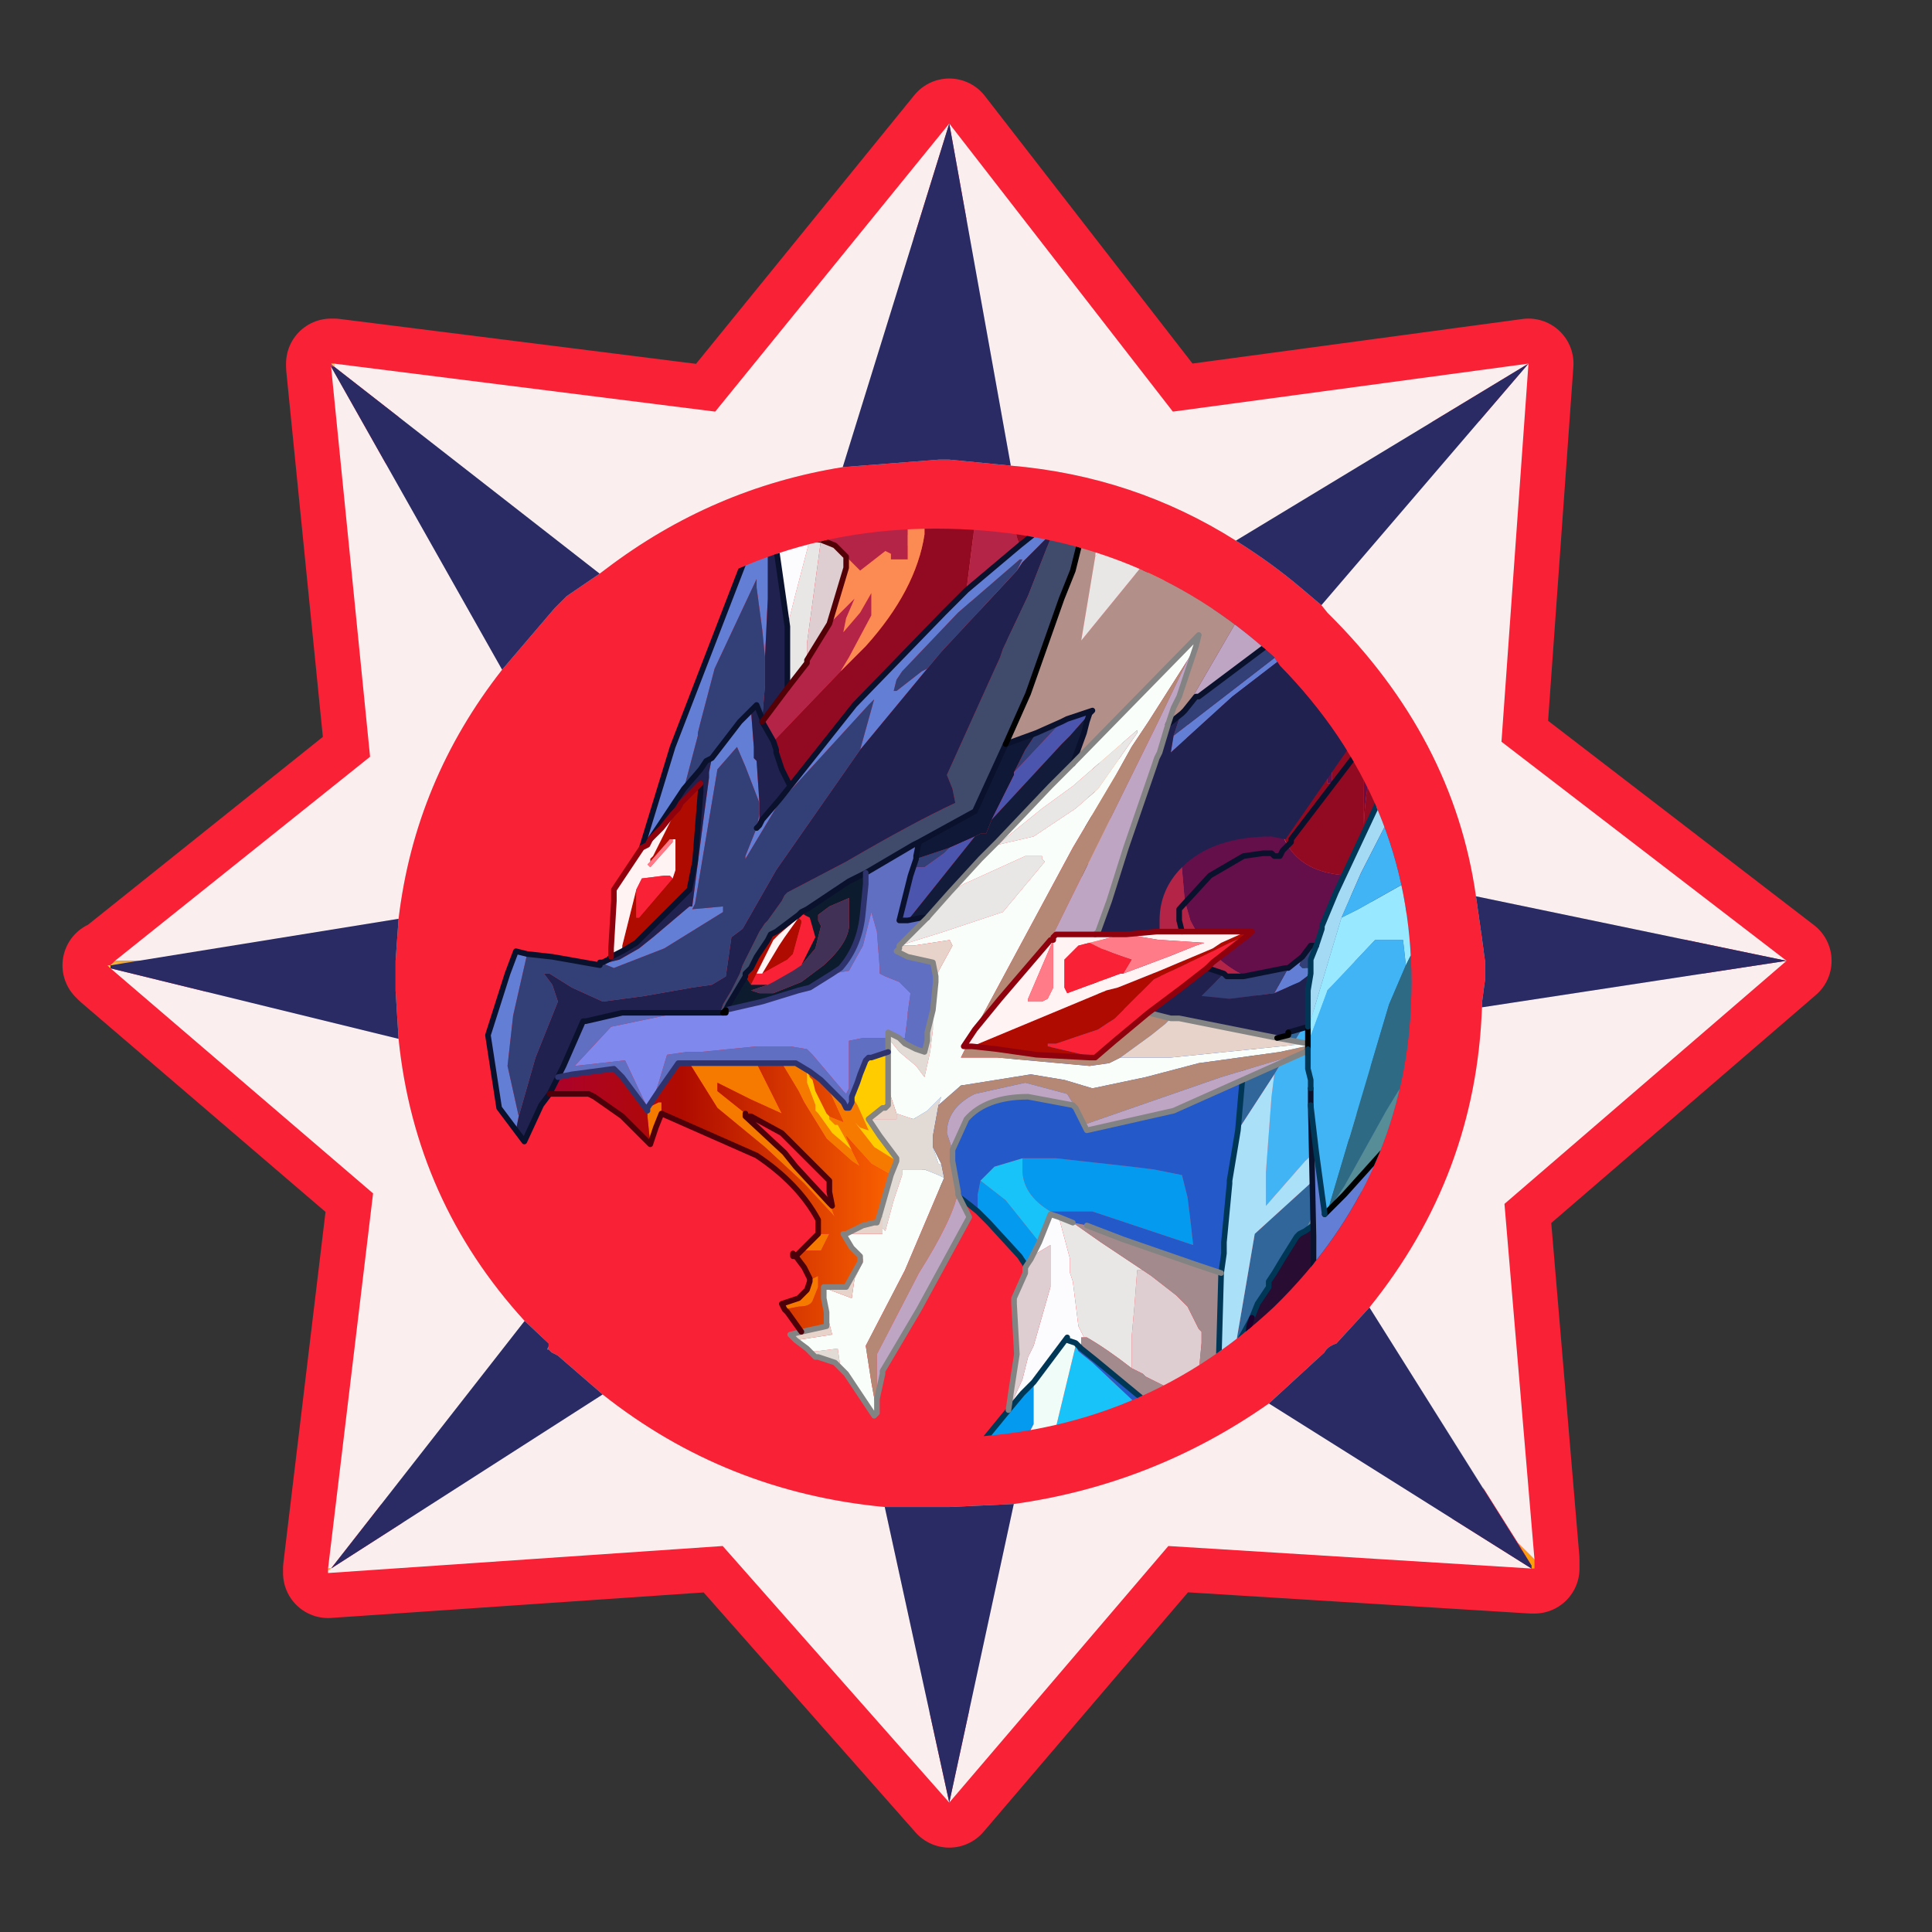 <?xml version="1.0" encoding="UTF-8" standalone="no"?>
<svg xmlns:ffdec="https://www.free-decompiler.com/flash" xmlns:xlink="http://www.w3.org/1999/xlink" ffdec:objectType="frame" height="30.0px" width="30.0px" xmlns="http://www.w3.org/2000/svg">
  <rect width="100%" height="100%" fill="#333333" stroke="none"/>
  <g transform="matrix(1.0, 0.0, 0.0, 1.0, 0.0, 0.0)">
    <use ffdec:characterId="1" height="30.0" transform="matrix(1.0, 0.0, 0.0, 1.0, 0.0, 0.0)" width="30.0" xlink:href="#shape0"/>
    <use ffdec:characterId="7" height="58.95" transform="matrix(0.466, 0.0, 0.0, 0.466, 0.97, 1.219)" width="58.95" xlink:href="#sprite0"/>
  </g>
  <defs>
    <g id="shape0" transform="matrix(1.0, 0.0, 0.0, 1.0, 0.0, 0.0)">
      <path d="M30.0 0.0 L30.0 30.0 0.0 30.0 0.0 0.0 30.0 0.0" fill="#33cc66" fill-opacity="0.0" fill-rule="evenodd" stroke="none"/>
    </g>
    <g id="sprite0" transform="matrix(1.0, 0.0, 0.0, 1.0, -0.9, 4.25)">
      <use ffdec:characterId="2" height="58.95" transform="matrix(1.0, 0.0, 0.0, 1.0, 0.9, -4.25)" width="58.95" xlink:href="#shape1"/>
      <use ffdec:characterId="5" height="18.25" transform="matrix(-1.865, 0.0, 0.0, 1.865, 48.741, 9.164)" width="18.5" xlink:href="#sprite1"/>
      <use ffdec:characterId="6" height="55.95" transform="matrix(1.0, 0.0, 0.0, 1.0, 2.5, -2.75)" width="55.85" xlink:href="#shape4"/>
    </g>
    <g id="shape1" transform="matrix(1.0, 0.0, 0.0, 1.0, -0.9, 4.25)">
      <path d="M48.95 33.25 L49.95 45.1 49.95 45.4 49.85 45.4 37.75 44.65 30.45 53.2 22.9 44.65 9.75 45.55 9.75 45.4 11.25 32.9 2.5 25.4 2.4 25.3 2.5 25.3 2.65 25.15 11.15 18.35 9.85 5.35 9.85 5.25 9.95 5.25 22.65 6.85 30.45 -2.75 37.9 6.85 49.75 5.25 48.85 17.85 58.35 25.15 48.95 33.25" fill="#d6d6d6" fill-rule="evenodd" stroke="none"/>
      <path d="M48.95 33.25 L58.35 25.15 48.85 17.85 49.75 5.25 37.9 6.85 30.45 -2.75 22.65 6.85 9.95 5.25 9.85 5.25 9.85 5.35 11.15 18.35 2.65 25.15 2.5 25.3 2.4 25.3 2.5 25.4 11.25 32.9 9.75 45.4 9.75 45.55 22.9 44.65 30.45 53.2 37.75 44.65 49.85 45.4 49.95 45.4 49.95 45.1 48.95 33.25 Z" fill="none" stroke="#f92136" stroke-linecap="round" stroke-linejoin="round" stroke-width="3.0"/>
      <path d="M42.85 13.3 L49.75 5.25 48.85 17.85 58.35 25.15 48.0 23.0 Q47.25 17.7 43.05 13.55 L42.85 13.3 M48.2 26.7 L58.35 25.15 48.95 33.25 49.95 45.1 49.4 44.55 44.45 36.7 Q48.0 32.3 48.2 26.7 M49.85 45.4 L37.75 44.65 30.45 53.2 22.9 44.65 9.75 45.55 9.75 45.45 9.85 45.4 18.9 39.6 Q23.0 42.85 28.3 43.35 L30.45 53.2 32.6 43.25 Q37.25 42.6 41.1 39.9 L49.85 45.4 M9.75 45.4 L11.25 32.9 2.5 25.4 12.1 27.75 Q12.65 33.15 16.3 37.15 L9.85 45.4 9.75 45.4 M2.65 25.15 L11.15 18.35 9.85 5.35 15.55 15.45 Q12.65 19.15 12.1 23.75 L3.6 25.15 2.65 25.15 M9.95 5.25 L22.65 6.85 30.45 -2.75 37.9 6.85 49.75 5.25 40.0 11.15 Q36.6 9.0 32.5 8.65 L30.45 -2.75 26.9 8.7 Q22.55 9.4 19.0 12.1 L18.8 12.25 9.95 5.35 9.95 5.25" fill="#faeeee" fill-rule="evenodd" stroke="none"/>
      <path d="M42.85 13.3 L43.05 13.55 Q47.25 17.7 48.0 23.0 L48.2 24.4 48.3 25.15 48.3 25.25 48.3 25.6 48.3 25.8 48.2 26.55 48.2 26.7 Q48.0 32.3 44.45 36.7 L43.35 37.9 Q43.05 38.0 42.95 38.2 L41.1 39.9 Q37.25 42.6 32.6 43.25 L30.45 43.35 30.1 43.35 28.3 43.35 Q23.0 42.85 18.9 39.6 L17.4 38.3 17.2 38.2 17.1 38.1 17.1 38.0 17.1 37.9 16.3 37.15 Q12.65 33.15 12.1 27.75 L12.0 26.15 12.0 25.8 12.0 25.3 12.0 25.15 12.1 23.75 Q12.65 19.15 15.55 15.45 L17.3 13.4 17.7 13.0 18.8 12.25 19.0 12.1 Q22.55 9.4 26.9 8.7 L30.1 8.45 30.45 8.45 32.5 8.65 Q36.6 9.0 40.0 11.15 41.2 11.9 42.2 12.75 L42.85 13.3" fill="#f92136" fill-rule="evenodd" stroke="none"/>
      <path d="M49.95 45.1 L49.95 45.4 49.85 45.4 49.85 45.3 49.4 44.55 49.95 45.1" fill="url(#gradient0)" fill-rule="evenodd" stroke="none"/>
      <path d="M9.85 5.35 L9.85 5.25 9.95 5.35 9.85 5.35" fill="url(#gradient1)" fill-rule="evenodd" stroke="none"/>
      <path d="M9.85 5.25 L9.95 5.25 9.95 5.35 9.85 5.25" fill="url(#gradient2)" fill-rule="evenodd" stroke="none"/>
      <path d="M2.55 25.25 L2.65 25.15 3.6 25.15 3.05 25.25 2.55 25.25" fill="url(#gradient3)" fill-rule="evenodd" stroke="none"/>
      <path d="M9.75 45.45 L9.75 45.4 9.85 45.4 9.75 45.45 M2.5 25.4 L2.4 25.3 2.5 25.3 2.55 25.25 3.05 25.25 2.5 25.3 2.5 25.4" fill="url(#gradient4)" fill-rule="evenodd" stroke="none"/>
      <path d="M17.1 38.0 L17.1 38.1 17.05 38.1 17.1 38.0" fill="url(#gradient5)" fill-rule="evenodd" stroke="none"/>
      <path d="M41.45 36.15 L41.2 36.4 39.25 38.0 Q41.1 20.75 28.6 10.95 L29.9 10.95 Q36.6 10.95 41.2 15.25 L41.35 15.45 Q45.75 19.8 45.75 25.8 45.75 31.85 41.45 36.15" fill="#ffffff" fill-opacity="0.2" fill-rule="evenodd" stroke="none"/>
      <path d="M41.3 23.35 Q42.75 23.2 42.95 24.65 L43.05 25.4 Q42.85 26.15 41.85 26.35 41.2 26.45 40.55 25.9 40.05 25.4 40.0 24.95 39.7 23.55 41.3 23.35 M41.85 20.55 L41.85 21.2 Q41.65 21.8 40.65 21.95 L38.4 19.45 36.35 16.3 Q36.05 14.95 36.8 14.8 37.45 14.6 38.6 15.55 41.3 17.6 41.85 20.55" fill="#ffffff" fill-rule="evenodd" stroke="none"/>
    </g>
    <linearGradient gradientTransform="matrix(-0.012, 0.0, 0.0, 0.009, 40.25, 45.65)" gradientUnits="userSpaceOnUse" id="gradient0" spreadMethod="pad" x1="-819.2" x2="819.2">
      <stop offset="0.0" stop-color="#fd9e0c"/>
      <stop offset="1.0" stop-color="#fddd27"/>
    </linearGradient>
    <linearGradient gradientTransform="matrix(-0.009, 0.0, 0.0, 0.012, 10.2, 15.05)" gradientUnits="userSpaceOnUse" id="gradient1" spreadMethod="pad" x1="-819.2" x2="819.2">
      <stop offset="0.0" stop-color="#5f2288"/>
      <stop offset="1.0" stop-color="#a276cd"/>
    </linearGradient>
    <linearGradient gradientTransform="matrix(-0.013, 0.0, 0.0, 0.01, 20.1, 5.2)" gradientUnits="userSpaceOnUse" id="gradient2" spreadMethod="pad" x1="-819.2" x2="819.2">
      <stop offset="0.0" stop-color="#fd9b0b"/>
      <stop offset="1.0" stop-color="#fde42b"/>
    </linearGradient>
    <linearGradient gradientTransform="matrix(-0.009, 0.0, 0.0, 0.012, 9.75, 35.2)" gradientUnits="userSpaceOnUse" id="gradient3" spreadMethod="pad" x1="-819.2" x2="819.2">
      <stop offset="0.0" stop-color="#8d010c"/>
      <stop offset="1.0" stop-color="#f2b03f"/>
    </linearGradient>
    <linearGradient gradientTransform="matrix(-0.009, 0.0, 0.0, 0.012, 9.75, 35.2)" gradientUnits="userSpaceOnUse" id="gradient4" spreadMethod="pad" x1="-819.2" x2="819.2">
      <stop offset="0.0" stop-color="#fd9e0c"/>
      <stop offset="1.0" stop-color="#fddd27"/>
    </linearGradient>
    <linearGradient gradientTransform="matrix(-0.013, 0.0, 0.0, 0.009, 20.1, 45.55)" gradientUnits="userSpaceOnUse" id="gradient5" spreadMethod="pad" x1="-819.2" x2="819.2">
      <stop offset="0.0" stop-color="#65298e"/>
      <stop offset="1.0" stop-color="#9a6cc5"/>
    </linearGradient>
    <g id="sprite1" transform="matrix(1.0, 0.0, 0.0, 1.0, 1.55, 0.85)">
      <clipPath id="clipPath0" transform="matrix(1.0, 0.0, 0.0, 1.0, 0.0, 0.0)">
        <path d="M14.45 2.3 Q16.95 4.75 16.95 8.1 16.95 11.25 14.8 13.6 12.0 16.25 8.5 16.25 4.95 16.25 2.45 13.9 L2.3 13.75 Q0.0 11.4 0.0 8.1 0.0 4.85 2.35 2.45 L2.45 2.3 Q4.95 0.0 8.5 0.0 11.9 0.0 14.45 2.3" fill="#4b1c6c" fill-rule="evenodd" stroke="none"/>
      </clipPath>
      <g clip-path="url(#clipPath0)">
        <use ffdec:characterId="4" height="18.25" transform="matrix(1.0, 0.0, 0.0, 1.0, -1.55, -0.85)" width="18.1" xlink:href="#shape3"/>
      </g>
    </g>
    <g id="shape3" transform="matrix(1.0, 0.0, 0.0, 1.0, 1.55, 0.85)">
      <path d="M4.05 -0.05 L4.45 -0.05 Q5.85 3.65 5.85 6.7 L5.8 7.95 5.45 8.45 5.5 7.3 Q5.5 3.65 4.05 -0.05" fill="#f97630" fill-rule="evenodd" stroke="none"/>
      <path d="M0.9 0.55 L1.3 -0.05 1.45 -0.05 1.45 0.85 1.35 0.85 1.3 0.95 0.9 0.55 M1.5 -0.05 L2.25 -0.05 2.2 0.1 1.85 0.4 1.5 0.0 1.5 -0.05 M3.05 -0.05 L4.05 -0.05 Q5.5 3.65 5.5 7.3 L5.45 8.45 5.15 8.65 4.85 8.55 4.85 8.35 4.9 8.05 4.9 7.35 4.7 7.75 4.25 8.25 4.35 7.45 3.85 7.9 3.2 8.25 2.3 8.45 2.15 8.2 Q3.4 8.1 3.95 7.0 L4.05 6.65 4.15 5.5 Q4.15 2.9 3.05 -0.05 M-0.45 3.65 L-0.45 3.55 -0.2 3.65 -0.45 3.65" fill="#b42447" fill-rule="evenodd" stroke="none"/>
      <path d="M1.45 -0.05 L1.5 -0.05 1.5 0.0 1.85 0.4 2.2 0.1 2.25 -0.05 3.05 -0.05 Q4.15 2.9 4.15 5.5 L4.05 6.65 3.95 7.0 Q3.4 8.1 2.15 8.2 L2.05 8.0 1.1 6.5 1.0 6.55 0.75 6.6 0.65 6.65 -0.8 7.1 -0.95 7.05 Q-0.95 5.5 -0.6 4.15 0.7 5.1 0.95 6.2 L1.0 6.2 Q2.4 6.2 2.4 4.85 L2.2 3.75 1.7 2.9 1.5 3.25 1.5 3.4 1.5 4.55 1.4 4.55 Q1.5 4.3 1.2 4.0 L0.85 3.65 0.85 5.3 Q0.8 3.8 0.0 2.7 L-0.1 2.55 0.9 0.55 1.3 0.95 1.35 0.85 1.45 0.85 1.45 -0.05 M0.0 6.0 L0.1 6.05 -0.05 5.95 0.0 6.0 M2.3 8.45 L3.2 8.25 3.85 7.9 4.35 7.45 4.25 8.25 4.7 7.75 4.9 7.35 4.9 8.05 4.85 8.35 4.85 8.55 4.2 8.25 2.6 8.95 2.4 8.6 2.3 8.45" fill="#640e4a" fill-rule="evenodd" stroke="none"/>
      <path d="M-0.6 4.15 L-0.45 3.65 -0.2 3.65 -0.45 3.55 -0.1 2.55 0.0 2.7 Q0.8 3.8 0.85 5.3 L0.85 3.65 1.2 4.0 Q1.5 4.3 1.4 4.55 L1.5 4.55 1.5 3.4 1.5 3.25 1.7 2.9 2.2 3.75 2.4 4.85 Q2.4 6.2 1.0 6.2 L0.95 6.2 Q0.7 5.1 -0.6 4.15 M0.0 6.0 L-0.05 5.95 0.1 6.05 0.0 6.0" fill="#920a22" fill-rule="evenodd" stroke="none"/>
      <path d="M5.15 8.65 L8.95 10.3 8.65 11.65 Q8.35 11.7 7.75 12.2 L7.75 11.9 7.7 11.65 7.45 11.4 6.95 11.25 6.35 11.25 5.0 11.4 4.6 11.45 4.1 11.55 4.0 11.95 3.95 12.35 3.9 12.8 5.7 12.2 6.45 12.2 6.45 12.25 6.3 12.3 6.05 12.4 5.8 12.45 5.15 12.7 3.85 13.15 3.4 13.3 3.35 12.95 3.35 12.75 3.25 11.7 3.25 11.65 3.1 10.75 3.0 9.6 2.6 8.95 4.2 8.25 4.85 8.55 5.15 8.65 M3.95 17.35 L3.25 17.35 3.15 16.1 3.1 15.75 3.4 16.0 3.45 16.0 3.9 16.35 4.05 16.2 4.5 15.8 5.65 14.85 5.9 14.65 6.0 14.55 6.15 14.5 6.0 14.6 5.95 14.7 5.7 14.9 4.85 15.7 4.75 15.8 4.25 16.4 Q3.95 16.8 3.95 17.15 L3.95 17.2 3.95 17.35 M2.85 17.35 L2.25 17.35 2.15 17.0 2.0 16.7 1.9 16.3 2.3 16.7 2.85 17.35" fill="#2459c9" fill-rule="evenodd" stroke="none"/>
      <path d="M0.3 15.8 L0.15 15.2 0.2 15.25 0.85 15.5 1.45 15.75 1.85 16.2 1.9 16.3 2.0 16.7 1.85 16.5 1.5 16.15 0.6 15.9 0.3 15.8 M-0.95 8.35 L-0.95 7.05 -0.8 7.1 0.65 6.65 0.75 6.6 1.0 6.55 1.1 6.5 2.05 8.0 2.15 8.2 2.3 8.45 2.4 8.6 2.6 8.95 3.0 9.6 3.1 10.75 2.45 9.75 2.3 9.5 1.65 8.45 1.45 8.2 1.05 7.65 1.05 7.55 0.95 8.15 0.9 8.45 0.85 8.85 0.65 10.15 0.65 10.35 1.7 11.6 2.8 12.6 3.15 14.65 2.85 14.1 2.75 13.85 2.55 13.55 2.55 13.45 2.45 13.3 2.3 13.05 2.05 12.65 2.0 12.6 1.9 12.55 1.75 12.25 Q0.75 11.6 0.05 10.6 L-0.15 10.35 -0.15 10.25 -0.95 8.35" fill="#31669a" fill-rule="evenodd" stroke="none"/>
      <path d="M1.85 17.35 L0.85 17.35 0.7 17.25 0.3 15.8 0.6 15.9 1.5 16.15 1.75 16.95 1.85 17.35 M0.65 10.15 L0.85 8.85 0.9 8.45 0.95 8.15 1.05 7.55 1.05 7.65 1.45 8.2 1.65 8.45 2.3 9.5 2.45 9.75 2.5 10.15 2.6 11.5 2.6 12.1 1.9 11.3 0.65 10.15" fill="#41b4f5" fill-rule="evenodd" stroke="none"/>
      <path d="M-0.8 9.85 L-0.85 9.65 -0.95 8.35 -0.15 10.25 -0.15 10.35 0.05 10.6 Q0.75 11.6 1.75 12.25 L1.9 12.55 1.2 12.05 -0.3 11.3 -0.45 10.75 -0.75 10.05 -0.8 9.85" fill="#598d98" fill-rule="evenodd" stroke="none"/>
      <path d="M0.45 14.25 L0.45 13.9 0.5 13.2 0.55 12.2 0.65 12.2 1.8 13.5 2.35 14.1 2.4 14.45 2.4 15.3 0.45 14.25" fill="#460269" fill-rule="evenodd" stroke="none"/>
      <path d="M3.25 17.35 L2.85 17.35 2.3 16.7 1.9 16.3 1.85 16.2 1.45 15.75 0.85 15.5 0.2 15.25 0.15 15.2 -0.8 10.15 -0.75 10.05 -0.45 10.75 -0.3 11.3 1.2 12.05 1.9 12.55 2.0 12.6 2.05 12.65 2.3 13.05 2.45 13.3 2.55 13.45 2.55 13.55 2.75 13.85 2.85 14.1 2.9 14.25 2.95 14.75 2.35 14.1 1.8 13.5 0.65 12.2 0.55 12.2 0.5 13.2 0.45 13.9 0.45 14.25 0.45 14.4 2.5 15.85 3.25 17.35" fill="#280c32" fill-rule="evenodd" stroke="none"/>
      <path d="M2.25 17.35 L1.85 17.35 1.75 16.95 1.5 16.15 1.85 16.5 2.0 16.7 2.15 17.0 2.25 17.35 M0.85 17.35 L0.7 17.35 0.7 17.25 0.85 17.35 M3.1 10.75 L3.25 11.65 3.25 11.7 3.35 12.75 3.35 12.95 3.4 13.3 3.45 15.1 3.15 14.65 2.8 12.6 1.7 11.6 0.65 10.35 0.65 10.15 1.9 11.3 2.6 12.1 2.6 11.5 2.5 10.15 2.45 9.75 3.1 10.75" fill="#aae0f8" fill-rule="evenodd" stroke="none"/>
      <path d="M7.75 12.2 L7.55 12.4 7.0 13.0 6.9 13.15 6.9 13.2 6.8 13.05 6.65 12.75 7.25 12.0 7.7 11.65 7.75 11.9 7.75 12.2 M7.2 15.75 L7.65 16.3 7.95 17.35 7.45 17.35 6.75 16.0 6.75 15.25 6.95 15.45 7.2 15.75 M5.55 17.35 L3.95 17.35 3.95 17.2 3.95 17.15 Q3.95 16.8 4.25 16.4 L4.75 15.8 4.85 15.7 4.9 15.7 5.3 16.75 5.55 17.35 M6.45 12.2 L5.7 12.2 3.9 12.8 3.95 12.35 4.0 11.95 4.1 11.55 4.6 11.45 5.0 11.4 6.35 11.25 6.95 11.25 6.95 11.45 Q6.95 11.9 6.45 12.2" fill="#049aef" fill-rule="evenodd" stroke="none"/>
      <path d="M6.55 17.35 L5.55 17.35 5.3 16.75 4.9 15.7 4.85 15.7 5.7 14.9 5.95 14.7 6.0 14.6 6.35 16.05 6.55 17.35 M6.45 12.25 L6.45 12.2 Q6.95 11.9 6.95 11.45 L6.95 11.25 7.45 11.4 7.7 11.65 7.25 12.0 6.65 12.75 6.55 12.5 6.45 12.25" fill="#18c3f9" fill-rule="evenodd" stroke="none"/>
      <path d="M6.3 12.3 L6.45 12.25 6.55 12.5 6.65 12.75 6.8 13.05 6.7 12.95 6.45 12.8 6.45 13.55 6.75 14.6 6.85 14.8 6.95 15.2 7.2 15.75 6.95 15.45 6.75 15.25 6.15 14.45 6.15 14.5 6.0 14.55 5.9 14.65 5.9 14.45 5.85 14.45 5.95 14.25 6.05 13.45 6.1 13.3 6.1 13.05 6.3 12.3" fill="#fcfcfe" fill-rule="evenodd" stroke="none"/>
      <path d="M6.9 13.2 L6.9 13.3 7.1 13.75 7.1 13.85 7.05 14.75 7.15 15.4 7.2 15.75 6.95 15.2 6.85 14.8 6.75 14.6 6.45 13.55 6.45 12.8 6.7 12.95 6.8 13.05 6.9 13.2 M5.0 15.0 L4.8 15.1 4.75 15.15 3.85 15.6 3.75 14.55 3.75 14.35 3.8 14.3 4.0 13.9 4.2 13.7 4.65 13.35 4.8 13.25 4.9 13.25 4.95 13.9 5.0 14.45 5.0 14.8 5.0 15.0" fill="#deced1" fill-rule="evenodd" stroke="none"/>
      <path d="M6.05 12.4 L6.3 12.3 6.1 13.05 6.1 13.3 6.05 13.45 5.95 14.25 5.85 14.45 5.8 14.45 Q5.45 14.65 5.0 15.0 L5.0 14.8 5.0 14.45 4.95 13.9 4.9 13.25 4.8 13.25 5.55 12.75 6.05 12.4" fill="#e9e7e5" fill-rule="evenodd" stroke="none"/>
      <path d="M3.4 13.3 L3.85 13.15 5.15 12.7 5.8 12.45 6.05 12.4 5.55 12.75 4.8 13.25 4.65 13.35 4.2 13.7 4.0 13.9 3.8 14.3 3.75 14.35 3.75 14.55 3.85 15.6 4.75 15.15 4.8 15.1 5.0 15.0 Q5.45 14.65 5.8 14.45 L5.85 14.45 5.9 14.45 5.9 14.65 5.65 14.85 4.5 15.8 4.05 16.2 3.9 16.35 3.45 16.0 3.4 16.0 3.1 15.75 2.95 14.75 2.9 14.25 2.85 14.1 3.15 14.65 3.45 15.1 3.4 13.3" fill="#a38a8d" fill-rule="evenodd" stroke="none"/>
      <path d="M7.45 17.35 L6.6 17.35 6.6 17.3 6.55 17.35 6.35 16.05 6.0 14.6 6.15 14.5 6.15 14.45 6.75 15.25 6.75 16.0 7.45 17.35" fill="#f0fcf8" fill-rule="evenodd" stroke="none"/>
      <path d="M0.45 14.25 L2.4 15.3 2.4 14.45 2.35 14.1 2.95 14.75 3.1 15.75 3.15 16.1 3.25 17.35 2.5 15.85 0.45 14.4 0.45 14.25" fill="#7023a7" fill-rule="evenodd" stroke="none"/>
      <path d="M-0.8 10.15 L-0.8 9.85 -0.75 10.05 -0.8 10.15" fill="#32435d" fill-rule="evenodd" stroke="none"/>
      <path d="M5.15 8.65 L8.95 10.3 8.65 11.65 Q8.35 11.7 7.75 12.2 L7.55 12.4 7.0 13.0 6.9 13.15 6.9 13.2 M7.2 15.75 L7.65 16.3 7.95 17.35 M2.15 8.2 L2.3 8.45 2.4 8.6 2.6 8.95 3.0 9.6 3.1 10.75 3.25 11.65 3.25 11.7 3.35 12.75 3.35 12.95 3.4 13.3 3.45 15.1 3.15 14.65 2.85 14.1 2.75 13.85 2.55 13.55 2.55 13.45 2.45 13.3 2.3 13.05 2.05 12.65 2.0 12.6 1.9 12.55 1.2 12.05 -0.3 11.3 -0.45 10.75 -0.75 10.05 -0.8 9.85 M4.85 8.55 L5.15 8.65 M4.85 8.55 L4.2 8.25 2.6 8.95 M-0.95 7.05 L-0.8 7.1 0.65 6.65 0.75 6.6 1.0 6.55 1.1 6.5 2.05 8.0 2.15 8.2 M6.75 15.25 L6.15 14.45 6.15 14.5 6.0 14.55 5.9 14.65 5.65 14.85 4.5 15.8 4.05 16.2 3.9 16.35 3.45 16.0 3.4 16.0 3.1 15.75 M7.2 15.75 L6.95 15.45 6.75 15.25 M2.0 16.7 L2.15 17.0 2.25 17.35 M1.9 16.3 L2.0 16.7" fill="none" stroke="#003756" stroke-linecap="round" stroke-linejoin="round" stroke-width="0.1"/>
      <path d="M4.45 -0.05 Q5.85 3.65 5.85 6.7 L5.8 7.95 5.45 8.45 5.15 8.65" fill="none" stroke="#540007" stroke-linecap="round" stroke-linejoin="round" stroke-width="0.1"/>
      <path d="M6.9 13.2 L6.9 13.3 7.1 13.75 7.1 13.85 7.05 14.75 7.15 15.4 7.2 15.75 M3.4 13.3 L3.85 13.15 5.15 12.7 5.8 12.45 M6.05 12.4 L6.3 12.3 6.45 12.25 6.55 12.5 6.65 12.75 6.8 13.05 6.9 13.2" fill="none" stroke="#838383" stroke-linecap="round" stroke-linejoin="round" stroke-width="0.1"/>
      <path d="M2.95 14.75 L2.9 14.25 2.85 14.1 M3.1 15.75 L3.15 16.1 3.25 17.35 M1.9 16.3 L1.85 16.2 1.45 15.75 0.85 15.5 0.2 15.25 0.15 15.2 M2.85 17.35 L2.3 16.7 1.9 16.3 M3.1 15.75 L2.95 14.75" fill="none" stroke="#1e002e" stroke-linecap="round" stroke-linejoin="round" stroke-width="0.1"/>
      <path d="M2.25 0.15 L3.15 -0.8 3.7 -0.8 4.35 0.1 5.9 2.0 5.65 0.5 5.6 -0.05 5.6 -0.2 5.9 0.15 6.05 0.75 6.25 1.25 6.85 2.95 7.25 3.85 6.7 3.65 6.25 3.45 6.15 3.4 5.7 3.25 5.75 3.3 5.8 3.45 5.85 3.65 6.05 4.2 3.8 1.9 3.85 2.1 4.15 3.0 4.25 3.2 4.35 3.5 4.1 3.3 4.05 3.25 2.25 0.15" fill="#b28f89" fill-rule="evenodd" stroke="none"/>
      <path d="M3.7 -0.8 L4.75 -0.8 5.65 0.5 5.9 2.0 4.35 0.1 3.7 -0.8 M11.15 1.75 L11.15 2.45 11.15 2.5 11.15 2.85 10.8 2.4 10.8 2.35 10.8 2.05 10.55 0.2 10.75 0.2 11.0 1.15 11.15 1.75 M8.25 6.5 L8.65 6.95 8.9 7.2 9.15 7.45 8.35 7.2 7.3 6.85 6.55 5.95 6.6 5.9 6.6 5.85 6.9 5.85 8.0 6.35 8.25 6.5 M5.6 4.65 L4.9 3.65 4.9 3.6 6.05 4.6 6.6 5.0 7.4 5.65 6.75 5.5 6.0 5.0 5.6 4.65" fill="#e9e7e5" fill-rule="evenodd" stroke="none"/>
      <path d="M4.75 -0.8 L5.15 -0.8 5.6 -0.2 5.6 -0.05 5.65 0.5 4.75 -0.8 M10.65 -0.8 L11.2 -0.8 Q11.2 -0.3 11.35 0.05 L11.35 0.15 11.4 0.25 11.35 0.25 11.35 0.35 11.15 1.75 11.0 1.15 10.75 0.2 11.05 0.2 11.25 0.2 11.2 0.05 10.65 -0.7 10.65 -0.8" fill="#fcfcfe" fill-rule="evenodd" stroke="none"/>
      <path d="M6.0 -0.5 L6.1 -0.25 6.4 0.05 6.85 1.2 7.3 2.15 7.35 2.3 7.6 2.85 8.3 4.4 8.2 4.65 8.15 4.9 Q8.9 5.25 10.1 5.95 L11.15 6.5 11.2 6.55 11.25 6.65 11.5 7.0 11.55 7.05 11.65 7.2 11.95 7.8 12.0 7.95 12.15 8.25 12.3 8.5 12.35 8.65 12.3 8.65 12.25 8.6 12.2 8.5 11.9 8.0 11.9 7.95 11.8 7.85 11.7 7.65 11.5 7.35 11.45 7.25 11.35 7.2 10.95 6.9 10.9 6.85 10.8 6.8 10.05 6.3 9.75 6.15 8.9 5.65 8.8 5.6 7.8 5.05 7.25 3.85 6.85 2.95 6.25 1.25 6.05 0.75 5.9 0.15 5.65 -0.7 5.65 -0.75 6.0 -0.5" fill="#404b6b" fill-rule="evenodd" stroke="none"/>
      <path d="M11.55 -0.15 L11.8 0.35 11.85 0.4 13.2 3.9 13.75 5.7 13.65 5.65 13.6 5.55 13.0 4.65 12.75 3.7 12.75 3.65 12.7 3.45 12.45 2.5 11.7 0.9 11.7 1.05 11.6 1.8 11.55 2.3 11.5 1.25 11.5 0.65 11.5 0.5 11.55 0.2 11.55 -0.15 M14.35 7.7 L14.45 7.75 14.5 7.75 14.25 7.85 13.35 7.5 12.3 6.85 12.3 6.75 12.85 6.8 12.8 6.7 12.4 4.3 12.05 3.9 11.9 4.25 11.65 4.9 11.7 4.15 11.75 4.1 11.75 3.9 11.8 3.25 12.0 3.45 12.5 4.1 12.55 4.35 12.55 4.45 12.65 5.2 12.85 6.75 12.9 6.75 13.55 7.3 13.8 7.5 14.15 7.7 14.35 7.75 14.35 7.7 M15.8 7.6 L16.0 7.55 16.15 7.95 16.5 9.05 16.3 10.35 16.0 10.75 15.95 10.5 16.15 9.6 16.05 8.7 15.8 7.6 M1.8 10.3 L1.75 12.65 1.75 13.1 1.75 13.4 1.75 15.05 1.75 16.6 1.5 16.6 1.25 15.25 1.15 12.85 1.15 12.55 1.15 12.3 0.95 12.05 0.3 11.3 -0.65 10.3 -1.5 9.3 -1.5 8.4 0.25 10.85 0.3 10.9 1.2 11.9 1.5 12.2 1.55 12.25 1.7 11.15 1.8 10.3 M1.95 7.65 L2.2 7.85 2.45 8.3 2.0 8.1 1.8 7.95 1.8 7.85 1.95 7.85 2.0 7.8 1.95 7.65 M6.4 0.05 L6.1 -0.25 6.0 -0.5 6.25 -0.3 7.0 0.3 7.95 1.1 8.15 1.3 8.35 1.5 9.95 3.15 11.1 4.6 11.3 4.85 11.6 5.2 11.65 5.3 11.7 5.35 11.65 5.3 11.65 5.1 11.7 5.35 11.9 5.85 11.9 5.9 11.3 4.9 9.7 3.15 9.6 3.05 9.85 3.95 8.65 2.5 8.75 2.55 9.2 2.9 9.25 2.9 9.2 2.7 9.1 2.55 8.1 1.5 7.0 0.55 6.95 0.55 7.05 0.75 6.95 0.6 6.4 0.05 M1.85 1.6 L1.6 1.6 1.75 1.75 2.5 2.35 4.25 3.7 4.3 4.0 3.2 3.0 1.25 1.5 1.4 1.3 1.85 1.6" fill="#637ed5" fill-rule="evenodd" stroke="none"/>
      <path d="M5.15 -0.8 L7.25 -0.8 7.05 0.15 7.0 0.3 6.25 -0.3 6.0 -0.5 5.65 -0.75 5.65 -0.7 5.9 0.15 5.6 -0.2 5.15 -0.8 M7.3 -0.8 L9.75 -0.8 9.75 -0.75 9.8 -0.5 9.0 -0.55 8.85 -0.5 8.8 -0.5 8.7 0.0 8.7 0.1 Q8.85 1.1 9.75 2.1 L10.2 2.55 11.4 3.8 11.35 3.95 11.35 4.0 11.25 4.3 11.1 4.6 9.95 3.15 8.35 1.5 8.15 1.3 7.95 1.1 7.75 -0.5 7.65 0.0 7.35 -0.45 Q7.25 -0.6 7.3 -0.8" fill="#920a22" fill-rule="evenodd" stroke="none"/>
      <path d="M7.25 -0.8 L7.3 -0.8 Q7.25 -0.6 7.35 -0.45 L7.65 0.0 7.75 -0.5 7.95 1.1 7.0 0.3 7.05 0.15 7.25 -0.8 M9.75 -0.8 L10.6 -0.8 10.9 -0.3 11.25 0.2 11.05 0.2 10.75 0.2 10.55 0.2 10.3 0.3 10.25 0.35 10.1 0.5 9.85 0.75 9.4 0.4 9.3 0.45 9.3 0.55 9.0 0.55 9.0 -0.55 9.8 -0.5 9.75 -0.75 9.75 -0.8 M8.8 -0.5 L8.75 -0.25 8.7 0.0 8.8 -0.5 M10.2 2.55 L10.05 2.3 9.65 1.55 9.65 1.15 9.85 1.5 10.15 1.85 10.1 1.6 9.95 1.25 10.4 1.7 10.8 2.35 10.8 2.4 11.15 2.85 11.45 3.25 11.6 3.45 11.4 3.8 10.2 2.55" fill="#b42447" fill-rule="evenodd" stroke="none"/>
      <path d="M8.8 -0.5 L8.85 -0.5 9.0 -0.55 9.0 0.55 9.3 0.55 9.3 0.45 9.4 0.4 9.85 0.75 10.1 0.5 10.1 0.7 10.4 1.7 9.95 1.25 10.1 1.6 10.15 1.85 9.85 1.5 9.65 1.15 9.65 1.55 10.05 2.3 10.2 2.55 9.75 2.1 Q8.85 1.1 8.7 0.1 L8.7 0.0 8.75 -0.25 8.8 -0.5 M10.6 -0.8 L10.65 -0.7 11.2 0.05 11.25 0.2 10.9 -0.3 10.6 -0.8" fill="#fc8b53" fill-rule="evenodd" stroke="none"/>
      <path d="M10.6 -0.8 L10.65 -0.8 10.65 -0.7 10.6 -0.8 M10.75 14.7 L10.65 14.8 10.6 14.8 10.3 14.9 10.2 15.0 10.25 14.65 10.65 14.7 10.75 14.7 M9.3 11.55 L9.5 12.25 9.45 12.3 9.45 12.5 9.4 12.55 9.25 12.0 9.1 11.55 9.1 11.45 8.7 11.45 8.45 11.55 8.35 11.6 8.4 11.35 8.45 11.35 8.55 11.05 8.55 10.85 8.45 10.3 8.4 10.15 8.65 10.4 8.9 10.55 9.2 10.45 9.2 10.55 9.7 10.55 9.5 10.85 9.2 11.25 9.2 11.3 9.3 11.55 M9.35 9.1 L9.15 9.35 8.85 9.6 8.7 9.8 8.6 9.35 8.55 8.95 8.55 8.6 8.65 9.0 8.65 9.15 8.7 9.35 8.85 9.3 9.05 9.2 9.15 9.1 9.35 9.0 9.35 9.1" fill="#e2dbd5" fill-rule="evenodd" stroke="none"/>
      <path d="M11.4 0.25 L11.4 0.15 11.55 -0.2 11.55 -0.15 11.55 0.2 11.5 0.5 11.5 0.65 11.5 1.25 11.55 2.3 11.55 2.35 11.55 2.8 11.6 3.4 11.7 3.15 11.8 3.25 11.75 3.9 11.75 4.1 11.7 4.15 11.65 4.9 11.65 5.1 11.65 5.3 11.6 5.2 11.3 4.85 11.1 4.6 11.25 4.3 11.35 4.0 11.35 3.95 11.4 3.8 11.6 3.45 11.45 3.25 11.15 2.85 11.15 2.5 11.15 2.45 11.15 1.75 11.35 0.35 11.35 0.25 11.4 0.25 M14.3 7.65 L14.35 7.7 14.35 7.75 14.15 7.7 13.8 7.5 13.55 7.3 12.9 6.75 12.85 6.75 12.65 5.2 12.55 4.45 12.55 4.35 12.5 4.1 12.6 4.15 12.7 4.3 13.0 4.65 13.6 5.55 13.4 5.35 13.2 5.1 13.15 5.05 13.1 5.0 13.05 4.9 12.7 4.55 12.7 4.6 12.7 4.7 12.8 5.95 12.9 6.45 13.0 6.55 13.85 7.4 14.1 7.55 14.3 7.65 M16.0 10.75 L15.85 10.95 15.55 10.3 15.4 10.1 15.25 9.8 15.15 9.6 14.8 8.8 14.75 8.8 14.1 8.65 13.1 8.65 12.85 8.65 12.35 8.65 12.3 8.5 12.15 8.25 12.0 7.95 11.95 7.8 11.65 7.2 11.55 7.05 11.5 7.0 11.25 6.65 11.2 6.55 11.15 6.5 10.1 5.95 Q8.9 5.25 8.15 4.9 L8.2 4.65 8.3 4.4 7.6 2.85 7.35 2.3 7.3 2.15 6.85 1.2 6.4 0.05 6.95 0.6 7.05 0.75 8.4 2.2 8.65 2.5 9.85 3.95 11.35 6.1 11.95 7.15 12.15 7.3 12.2 7.65 12.25 8.0 12.5 8.15 12.85 8.2 13.7 8.35 14.45 8.45 15.0 8.2 15.4 7.95 15.5 7.95 15.35 8.15 15.25 8.45 15.65 9.45 15.95 10.5 16.0 10.75 M1.5 16.6 L1.35 16.6 0.75 15.65 0.75 15.4 0.4 12.7 0.3 11.75 -0.1 11.3 -1.5 9.95 -1.5 9.3 -0.65 10.3 0.3 11.3 0.95 12.05 1.15 12.3 1.15 12.55 1.15 12.85 1.25 15.25 1.5 16.6 M3.35 7.95 L3.65 7.85 4.1 8.2 4.7 8.65 4.3 8.75 4.2 8.75 4.15 8.75 2.4 9.1 2.2 9.05 2.2 9.0 1.85 8.9 1.85 8.25 1.8 7.95 2.0 8.1 2.45 8.3 3.25 8.4 3.75 8.35 3.55 8.15 3.35 7.95 M11.6 3.4 L11.6 3.45 11.6 3.4 M4.35 3.5 L4.5 4.0 4.55 4.1 4.6 4.25 5.1 5.7 5.4 6.65 5.6 7.2 5.65 7.25 5.3 7.25 5.15 7.25 5.1 7.25 4.55 7.2 4.5 7.2 4.5 7.0 Q4.5 6.45 4.1 6.05 3.55 5.5 2.5 5.5 L2.25 5.55 0.45 2.95 0.45 2.85 0.5 2.8 1.25 1.5 3.2 3.0 4.3 4.0 4.25 3.7 4.15 3.4 4.1 3.3 4.35 3.5" fill="#20214f" fill-rule="evenodd" stroke="none"/>
      <path d="M14.5 7.75 L14.5 7.8 15.35 7.65 15.8 7.6 16.05 8.7 16.15 9.6 15.95 10.5 15.65 9.45 15.25 8.45 15.35 8.15 15.5 7.95 15.4 7.95 15.0 8.2 14.45 8.45 13.7 8.35 12.85 8.2 12.5 8.15 12.25 8.0 12.2 7.65 12.15 7.3 11.95 7.15 11.35 6.1 9.85 3.95 9.6 3.05 9.7 3.15 11.3 4.9 11.9 5.9 11.9 5.85 11.7 5.35 11.65 5.1 11.65 4.9 11.9 4.25 12.05 3.9 12.4 4.3 12.8 6.7 12.85 6.8 12.3 6.75 12.3 6.85 13.35 7.5 14.25 7.85 14.5 7.75 M0.75 15.65 L0.3 14.9 0.1 14.35 -1.5 11.5 -1.5 11.2 -1.5 9.95 -0.1 11.3 0.3 11.75 0.4 12.7 0.75 15.4 0.75 15.65 M1.7 7.45 L1.8 7.45 1.95 7.65 2.0 7.8 1.95 7.85 1.8 7.85 1.8 7.7 1.7 7.45 M2.2 7.85 L2.25 7.85 3.0 8.0 3.3 8.0 3.35 7.95 3.55 8.15 3.75 8.35 3.25 8.4 2.45 8.3 2.2 7.85 M7.05 0.75 L6.95 0.55 7.0 0.55 8.1 1.5 9.1 2.55 9.2 2.7 9.25 2.9 9.2 2.9 8.75 2.55 8.65 2.5 8.4 2.2 7.05 0.75 M11.55 2.3 L11.6 1.8 11.7 1.05 11.7 0.9 12.45 2.5 12.7 3.45 12.75 3.65 12.75 3.7 13.0 4.65 12.7 4.3 12.6 4.15 12.5 4.1 12.0 3.45 11.8 3.25 11.7 3.15 11.6 3.4 11.55 2.8 11.55 2.35 11.55 2.3 M6.7 3.65 L6.9 3.95 7.1 4.35 7.0 4.25 6.25 3.45 6.7 3.65 M8.25 5.7 L8.85 5.9 8.85 6.05 8.7 6.05 8.35 5.8 8.25 5.7 M2.2 1.8 L3.8 3.0 3.85 3.0 4.05 3.25 4.1 3.3 4.15 3.4 4.25 3.7 2.5 2.35 1.75 1.75 1.6 1.6 1.85 1.6 2.2 1.8" fill="#324077" fill-rule="evenodd" stroke="none"/>
      <path d="M10.4 1.7 L10.1 0.7 10.1 0.5 10.25 0.35 10.3 0.3 10.55 0.2 10.8 2.05 10.8 2.35 10.4 1.7" fill="#deced1" fill-rule="evenodd" stroke="none"/>
      <path d="M2.9 7.25 L2.85 7.2 2.95 7.2 3.4 7.4 3.55 7.5 4.5 7.9 5.25 8.2 5.45 8.25 7.25 9.0 7.85 9.25 7.4 9.3 6.7 9.4 5.75 9.45 5.65 9.45 5.75 9.4 5.85 9.4 6.5 9.25 6.5 9.2 6.35 9.2 5.6 8.95 5.3 8.75 4.6 8.05 3.65 7.6 3.25 7.4 2.9 7.25 M10.9 6.85 L10.95 6.9 11.35 7.2 11.45 7.25 11.5 7.35 11.7 7.65 11.8 7.85 11.9 7.95 11.9 8.0 11.8 8.15 11.7 7.95 11.4 7.35 11.3 7.25 10.95 6.95 10.9 6.9 10.85 6.9 10.85 6.85 10.9 6.85 M14.1 7.55 L13.85 7.4 13.0 6.55 12.9 6.45 12.8 5.95 12.7 4.7 12.7 4.6 12.7 4.55 13.05 4.9 13.1 5.0 13.15 5.05 13.25 5.25 13.55 5.85 13.6 5.9 13.6 5.95 13.25 5.55 13.2 5.55 13.15 5.55 13.15 6.1 13.2 6.25 13.8 6.95 13.85 6.95 13.85 6.45 14.1 7.45 14.1 7.55 M11.6 7.95 L11.15 7.7 11.05 7.6 10.9 7.05 10.9 7.0 10.95 6.95 11.2 7.3 11.3 7.45 11.6 7.95" fill="#af0b00" fill-rule="evenodd" stroke="none"/>
      <path d="M13.75 5.7 L14.25 6.45 14.25 6.65 14.3 7.5 14.3 7.65 14.1 7.55 14.1 7.45 13.85 6.45 13.75 6.25 13.35 6.2 13.25 6.2 13.2 6.25 13.15 6.1 13.15 5.55 13.2 5.55 13.2 5.6 13.6 6.05 13.65 6.0 13.6 5.95 13.6 5.9 13.55 5.85 13.25 5.25 13.15 5.05 13.2 5.1 13.4 5.35 13.6 5.55 13.65 5.65 13.75 5.7 M2.95 7.2 L3.15 7.2 3.35 7.2 4.1 7.2 4.2 7.2 4.5 7.2 4.55 7.2 5.1 7.25 4.5 7.35 4.45 7.35 3.7 7.4 3.85 7.45 4.35 7.65 5.15 7.95 5.2 7.95 6.15 8.3 6.2 8.2 6.2 8.0 6.2 7.7 5.95 7.45 5.75 7.4 5.15 7.25 5.3 7.25 5.65 7.25 6.1 7.25 6.35 7.25 6.4 7.3 6.4 7.35 6.45 7.35 7.35 8.4 7.8 8.95 8.0 9.25 7.95 9.25 7.85 9.25 7.25 9.0 5.45 8.25 5.25 8.2 4.5 7.9 3.55 7.5 3.4 7.4 2.95 7.2 M6.85 8.4 L6.4 7.35 6.4 8.2 6.5 8.4 6.6 8.45 6.85 8.45 6.85 8.4" fill="#fff3f4" fill-rule="evenodd" stroke="none"/>
      <path d="M13.2 5.55 L13.25 5.55 13.6 5.95 13.65 6.0 13.6 6.05 13.2 5.6 13.2 5.55 M5.1 7.25 L5.15 7.25 5.75 7.4 5.55 7.5 Q5.3 7.6 5.15 7.65 L5.0 7.7 5.15 7.95 4.35 7.65 3.85 7.45 3.7 7.4 4.45 7.35 4.5 7.35 5.1 7.25 M6.85 8.4 L6.85 8.45 6.6 8.45 6.5 8.4 6.4 8.2 6.4 7.35 6.85 8.4" fill="#ff7b88" fill-rule="evenodd" stroke="none"/>
      <path d="M3.65 7.85 L3.55 7.75 3.1 7.4 2.9 7.25 3.25 7.4 3.65 7.6 4.6 8.05 5.3 8.75 5.6 8.95 6.35 9.2 6.5 9.2 6.5 9.25 5.85 9.4 5.75 9.4 5.65 9.45 5.3 9.15 4.7 8.65 4.1 8.2 3.65 7.85 M13.85 6.45 L13.85 6.95 13.8 6.95 13.2 6.25 13.25 6.2 13.35 6.2 13.75 6.25 13.85 6.45 M10.85 6.9 L10.9 6.9 10.95 6.95 10.9 7.0 10.9 7.05 11.05 7.6 11.15 7.7 11.6 7.95 11.7 7.95 11.8 8.15 11.65 8.15 11.5 8.15 11.4 8.1 11.05 7.9 10.9 7.8 10.65 7.3 10.75 6.95 10.85 6.9 M5.15 7.95 L5.0 7.7 5.15 7.65 Q5.3 7.6 5.55 7.5 L5.75 7.4 5.95 7.45 6.2 7.7 6.2 8.0 6.2 8.2 6.15 8.3 5.2 7.95 5.15 7.95" fill="#f92136" fill-rule="evenodd" stroke="none"/>
      <path d="M12.3 8.65 L12.35 8.65 12.85 8.65 13.1 8.65 14.3 8.9 14.95 9.6 14.05 9.5 13.65 10.35 13.55 10.2 13.45 9.9 13.3 9.4 12.95 9.35 12.7 9.35 11.7 9.25 11.1 9.25 10.8 9.3 10.7 9.4 10.15 10.05 10.1 10.1 10.05 10.0 10.05 9.95 10.05 9.5 10.05 9.15 9.8 9.1 9.35 9.1 9.35 9.0 9.15 9.1 9.05 9.1 9.0 8.7 9.0 8.65 8.95 8.3 9.15 8.1 9.4 8.0 9.5 7.95 9.5 7.85 9.55 7.2 9.65 6.85 9.8 7.45 10.05 7.9 10.35 7.95 10.75 8.2 10.95 8.25 11.6 8.45 12.25 8.6 12.25 8.65 12.3 8.65" fill="#7f88ed" fill-rule="evenodd" stroke="none"/>
      <path d="M8.8 5.6 L8.9 5.65 9.75 6.15 9.75 6.35 9.8 6.85 Q9.85 7.45 10.2 7.85 L10.35 7.95 10.05 7.9 9.8 7.45 9.65 6.85 9.55 7.2 9.5 7.85 9.5 7.95 9.4 8.0 9.15 8.1 8.95 8.3 9.0 8.65 9.0 8.7 9.05 9.1 9.15 9.1 9.05 9.2 8.85 9.3 8.7 9.35 8.65 9.15 8.65 9.0 8.55 8.6 8.5 8.1 8.5 8.0 8.55 7.75 9.0 7.65 9.2 7.55 9.15 7.5 9.15 7.45 8.9 7.2 8.65 6.95 8.75 6.95 9.0 7.0 9.15 7.0 8.95 6.2 8.85 5.9 8.85 5.85 8.8 5.6 M13.1 8.65 L14.1 8.65 14.75 8.8 14.8 8.8 15.15 9.6 15.25 9.8 15.0 9.75 14.25 9.65 14.1 9.8 13.65 10.4 13.65 10.35 14.05 9.5 14.95 9.6 14.3 8.9 13.1 8.65 M9.35 9.1 L9.8 9.1 10.05 9.15 10.05 9.5 10.05 9.95 10.05 10.0 10.1 10.1 10.15 10.05 10.7 9.4 10.8 9.3 11.1 9.25 11.7 9.25 12.7 9.35 12.95 9.35 13.3 9.4 13.45 9.9 13.55 10.2 13.45 10.05 13.1 9.55 12.9 9.55 12.7 9.55 11.7 9.55 11.3 9.55 11.25 9.55 11.0 9.55 10.75 9.7 10.55 9.85 10.45 9.95 10.15 10.25 10.1 10.35 10.05 10.35 10.0 10.25 10.0 10.15 9.9 9.9 9.85 9.75 9.75 9.5 9.7 9.45 9.65 9.45 9.35 9.35 9.35 9.1" fill="#606fc2" fill-rule="evenodd" stroke="none"/>
      <path d="M9.75 6.15 L10.05 6.3 10.8 6.8 10.9 6.85 10.85 6.85 10.85 6.9 10.75 6.95 10.65 7.3 10.9 7.8 10.65 7.5 10.55 7.1 10.6 7.0 10.6 6.9 10.4 6.75 10.05 6.6 10.05 7.0 Q10.0 7.35 10.5 7.8 L10.9 8.1 11.4 8.3 11.65 8.3 11.8 8.25 11.5 8.15 11.65 8.15 11.8 8.15 11.9 8.0 12.2 8.5 12.25 8.6 11.6 8.45 10.95 8.25 10.75 8.2 10.35 7.95 10.2 7.85 Q9.85 7.45 9.8 6.85 L9.75 6.35 9.75 6.15" fill="#0c1b2e" fill-rule="evenodd" stroke="none"/>
      <path d="M11.5 8.15 L11.8 8.25 11.65 8.3 11.4 8.3 10.9 8.1 10.5 7.8 Q10.0 7.35 10.05 7.0 L10.05 6.6 10.4 6.75 10.6 6.9 10.6 7.0 10.55 7.1 10.65 7.5 10.9 7.8 11.05 7.9 11.4 8.1 11.5 8.15" fill="#423156" fill-rule="evenodd" stroke="none"/>
      <path d="M10.95 6.95 L11.3 7.25 11.4 7.35 11.7 7.95 11.6 7.95 11.3 7.45 11.2 7.3 10.95 6.95" fill="#fff4f3" fill-rule="evenodd" stroke="none"/>
      <path d="M13.6 11.0 L13.5 10.7 13.4 10.45 13.4 10.25 13.45 10.25 13.65 10.35 13.65 10.4 13.65 10.5 13.6 11.0 M10.6 12.6 L10.75 12.75 10.9 12.9 10.8 12.9 10.55 12.9 10.4 12.6 10.6 12.6 M10.75 13.45 L10.8 13.6 10.95 13.75 11.25 13.85 11.2 13.95 10.95 13.9 Q10.75 13.9 10.7 13.8 L10.6 13.55 10.6 13.35 10.7 13.4 10.75 13.45 M11.9 10.5 L11.9 10.45 11.9 10.5 11.85 10.5 11.9 10.45 12.4 10.05 12.4 9.9 11.8 10.2 11.25 10.45 11.7 9.55 12.7 9.55 12.9 9.55 12.4 10.35 11.55 11.05 10.85 11.7 10.3 12.3 10.4 12.05 11.0 11.4 11.2 11.15 11.9 10.5 M11.25 9.55 L10.95 10.05 10.85 10.25 10.45 10.9 10.0 11.3 9.85 11.4 9.95 11.2 10.0 11.1 10.1 10.85 9.65 11.35 9.3 11.55 9.2 11.3 9.6 11.05 9.95 10.6 9.85 10.7 9.7 10.75 9.9 10.3 10.0 10.15 10.0 10.25 10.05 10.35 10.1 10.35 10.15 10.25 10.45 9.95 10.4 10.05 10.15 10.6 10.4 10.5 10.4 10.55 10.3 10.65 10.25 10.65 10.0 11.1 10.35 10.8 10.6 10.45 10.65 10.4 10.65 10.3 10.8 9.9 10.8 9.7 10.75 9.8 10.75 9.7 11.0 9.55 11.25 9.55" fill="#f67900" fill-rule="evenodd" stroke="none"/>
      <path d="M15.4 10.1 L14.8 10.1 14.7 10.1 14.6 10.15 14.1 10.5 13.7 10.9 13.6 11.0 13.65 10.5 13.65 10.4 14.1 9.8 14.25 9.65 15.0 9.75 15.25 9.8 15.4 10.1 M13.4 10.45 L11.7 11.2 Q10.95 11.7 10.6 12.35 L10.6 12.6 10.4 12.6 10.55 12.9 10.8 12.9 10.9 12.9 11.0 13.0 10.85 13.2 10.75 13.4 10.75 13.45 10.7 13.4 10.6 13.35 10.6 13.55 10.7 13.8 Q10.75 13.9 10.95 13.9 L11.2 13.95 11.15 14.0 10.9 14.35 10.45 14.25 10.45 14.0 10.5 13.75 10.5 13.55 10.3 13.55 10.1 13.55 9.85 13.1 9.85 13.0 10.0 12.85 10.15 12.6 10.1 12.6 9.8 12.45 9.6 12.4 9.55 12.4 9.5 12.25 9.3 11.55 9.65 11.35 10.1 10.85 10.0 11.1 9.95 11.2 9.85 11.4 10.0 11.3 10.45 10.9 10.85 10.25 10.95 10.05 11.25 9.55 11.3 9.55 11.7 9.55 11.25 10.45 11.8 10.2 12.4 9.9 12.4 10.05 11.9 10.45 11.85 10.5 11.8 10.5 11.25 10.8 10.4 11.65 10.4 11.85 10.35 12.1 10.4 12.05 10.3 12.3 10.85 11.7 11.55 11.05 12.4 10.35 12.9 9.55 13.1 9.55 13.45 10.05 13.55 10.2 13.65 10.35 13.45 10.25 13.4 10.25 13.4 10.45 M10.4 10.5 L10.15 10.6 10.4 10.05 10.45 9.95 10.55 9.85 10.75 9.7 10.75 9.8 10.7 9.85 10.65 10.05 10.45 10.45 10.4 10.5" fill="url(#gradient6)" fill-rule="evenodd" stroke="none"/>
      <path d="M10.75 9.8 L10.8 9.7 10.8 9.9 10.65 10.3 10.65 10.4 10.6 10.45 10.35 10.8 10.0 11.1 10.25 10.65 10.3 10.65 10.4 10.55 10.4 10.5 10.45 10.45 10.65 10.05 10.7 9.85 10.75 9.8 M10.0 10.15 L9.9 10.3 9.7 10.75 9.85 10.7 9.95 10.6 9.6 11.05 9.2 11.3 9.2 11.25 9.5 10.85 9.7 10.55 9.45 10.35 9.4 10.35 9.35 10.3 9.35 10.0 9.35 9.35 9.65 9.45 9.7 9.45 9.75 9.5 9.85 9.75 9.9 9.9 10.0 10.15" fill="#ffcc00" fill-rule="evenodd" stroke="none"/>
      <path d="M7.25 3.85 L7.8 5.05 8.8 5.6 8.85 5.85 8.85 5.9 8.25 5.7 7.8 5.5 7.7 5.45 7.6 5.45 7.5 5.2 7.1 4.4 7.1 4.35 6.9 3.95 6.7 3.65 7.25 3.85" fill="#0f1837" fill-rule="evenodd" stroke="none"/>
      <path d="M7.1 4.35 L7.1 4.4 7.5 5.2 6.25 3.85 6.1 3.7 5.75 3.3 5.7 3.25 6.15 3.4 6.25 3.45 7.0 4.25 7.1 4.35 M7.8 5.5 L8.25 5.7 8.35 5.8 8.7 6.05 8.85 6.05 8.85 5.9 8.95 6.2 9.15 7.0 9.0 7.0 7.8 5.5" fill="#4b55ae" fill-rule="evenodd" stroke="none"/>
      <path d="M7.5 5.2 L7.6 5.45 7.7 5.45 7.8 5.5 9.0 7.0 8.75 6.95 8.65 6.95 8.25 6.5 7.7 5.9 7.4 5.6 6.45 4.6 6.05 4.2 5.85 3.65 5.8 3.45 5.75 3.3 6.1 3.7 6.25 3.85 7.5 5.2" fill="#121b3a" fill-rule="evenodd" stroke="none"/>
      <path d="M11.0 14.5 L10.8 14.65 10.75 14.7 10.65 14.7 10.25 14.65 10.2 15.0 10.1 15.1 9.6 15.85 9.55 15.8 9.65 15.25 9.75 14.6 9.05 13.25 8.35 11.6 8.45 11.55 8.7 11.45 9.1 11.45 9.1 11.55 9.25 12.0 9.4 12.55 9.45 12.5 9.45 12.6 10.1 12.6 10.15 12.6 10.0 12.85 9.85 13.0 9.8 13.05 9.8 13.1 9.95 13.4 10.0 13.75 10.4 13.6 10.5 13.55 10.5 13.75 10.45 14.0 10.35 14.4 11.0 14.5 M6.05 4.2 L6.45 4.6 7.4 5.6 7.7 5.9 8.25 6.5 8.0 6.35 6.9 5.85 6.6 5.85 6.6 5.9 6.55 5.95 7.3 6.85 8.35 7.2 9.15 7.45 8.9 7.45 8.25 7.35 8.2 7.45 8.5 8.0 8.5 8.1 8.55 8.6 8.55 8.95 8.6 9.35 8.7 9.8 8.85 9.6 9.15 9.35 9.35 9.1 9.35 9.35 9.35 10.0 9.2 10.45 8.9 10.55 8.65 10.4 8.4 10.15 8.45 10.3 8.05 9.95 6.8 9.75 6.2 9.85 5.7 10.0 4.75 9.8 3.8 9.55 2.35 9.35 1.9 9.25 1.85 9.25 1.85 9.2 4.3 9.45 5.2 9.45 5.4 9.55 5.75 9.6 7.4 9.45 8.05 9.45 7.95 9.25 8.0 9.25 7.8 8.95 6.05 5.7 5.25 4.35 5.0 3.9 4.7 3.45 4.0 2.35 3.85 2.1 3.8 1.9 6.05 4.2 M5.6 4.65 L6.0 5.0 6.75 5.5 7.4 5.65 6.6 5.0 6.05 4.6 4.9 3.6 4.9 3.65 5.6 4.65 M8.4 11.35 L8.55 11.05 8.45 11.35 8.4 11.35" fill="#f9fefa" fill-rule="evenodd" stroke="none"/>
      <path d="M9.55 15.8 L9.55 15.55 9.55 15.3 9.55 14.75 8.8 13.3 Q8.2 12.35 8.1 11.85 L8.2 11.3 8.2 11.1 8.3 10.8 Q8.3 10.35 7.8 10.1 L6.9 9.9 6.15 10.1 6.0 10.35 5.85 10.65 3.4 9.8 1.9 9.35 1.85 9.3 1.85 9.25 1.9 9.25 2.35 9.35 3.8 9.55 4.75 9.8 5.7 10.0 6.2 9.85 6.8 9.75 8.05 9.95 8.45 10.3 8.55 10.85 8.55 11.05 8.4 11.35 8.35 11.6 9.05 13.25 9.75 14.6 9.65 15.25 9.55 15.8 M4.0 2.35 L4.7 3.45 5.0 3.9 5.25 4.35 6.05 5.7 7.8 8.95 7.35 8.4 6.45 7.35 4.55 3.5 4.0 2.35 M7.95 9.25 L8.05 9.45 7.4 9.45 5.75 9.6 5.4 9.55 5.2 9.45 4.65 9.05 4.4 8.85 4.3 8.75 4.7 8.65 5.3 9.15 5.65 9.45 5.75 9.45 6.7 9.4 7.4 9.3 7.85 9.25 7.95 9.25" fill="#b58875" fill-rule="evenodd" stroke="none"/>
      <path d="M9.55 15.55 L9.45 15.1 9.45 15.05 8.8 13.95 7.9 12.3 8.1 11.9 8.1 11.85 Q8.2 12.35 8.8 13.3 L9.55 14.75 9.55 15.3 9.55 15.55 M8.2 11.1 L7.95 10.55 Q7.6 10.15 6.85 10.15 L6.05 10.3 6.0 10.35 6.15 10.1 6.9 9.9 7.8 10.1 Q8.3 10.35 8.3 10.8 L8.2 11.1 M5.85 10.65 L5.8 10.75 4.25 10.4 1.9 9.35 3.4 9.8 5.85 10.65 M4.35 3.5 L4.25 3.2 4.15 3.0 3.85 2.1 4.0 2.35 4.55 3.5 6.45 7.35 6.4 7.35 6.4 7.3 6.35 7.25 6.1 7.25 5.65 7.25 5.6 7.2 5.4 6.65 5.1 5.7 4.6 4.25 4.55 4.1 4.5 4.0 4.35 3.5 M4.05 3.25 L3.85 3.0 3.8 3.0 2.2 1.8 2.1 1.65 1.8 1.05 1.7 0.85 2.25 0.15 4.05 3.25" fill="#bea5c4" fill-rule="evenodd" stroke="none"/>
      <path d="M-0.15 4.1 L0.05 3.8 0.2 4.05 1.35 6.5 1.6 7.1 1.6 7.15 1.7 7.45 1.8 7.7 1.8 7.85 1.8 7.95 1.85 8.25 1.85 8.9 1.85 8.95 1.25 6.95 0.9 6.15 -0.15 4.1" fill="#a4daf4" fill-rule="evenodd" stroke="none"/>
      <path d="M10.9 14.35 L11.1 14.4 11.0 14.5 10.35 14.4 10.45 14.0 10.45 14.25 10.9 14.35 M9.5 12.25 L9.55 12.4 9.6 12.4 9.8 12.45 10.1 12.6 9.45 12.6 9.45 12.5 9.45 12.3 9.5 12.25 M9.85 13.0 L9.85 13.1 10.1 13.55 10.3 13.55 10.5 13.55 10.4 13.6 10.0 13.75 9.95 13.4 9.8 13.1 9.8 13.05 9.85 13.0 M5.2 9.45 L4.3 9.45 1.85 9.2 2.4 9.1 4.15 8.75 4.2 8.75 4.3 8.75 4.4 8.85 4.65 9.05 5.2 9.45 M9.2 10.45 L9.35 10.0 9.35 10.3 9.4 10.35 9.45 10.35 9.7 10.55 9.2 10.55 9.2 10.45 M8.5 8.0 L8.2 7.45 8.25 7.35 8.9 7.45 9.15 7.45 9.15 7.5 9.2 7.55 9.0 7.65 8.55 7.75 8.5 8.0" fill="#e7d3ca" fill-rule="evenodd" stroke="none"/>
      <path d="M1.85 9.2 L1.5 8.25 0.65 7.35 0.15 7.35 0.1 7.8 -0.3 7.0 -0.6 6.2 -0.7 5.1 0.15 6.35 0.95 6.8 1.25 6.95 1.85 8.95 1.85 9.1 1.85 9.2" fill="#98e8ff" fill-rule="evenodd" stroke="none"/>
      <path d="M1.85 9.3 L1.85 9.55 1.85 9.65 1.8 9.85 1.8 10.0 1.8 10.3 1.7 11.15 1.55 12.25 1.5 12.2 0.4 8.5 0.1 7.8 0.15 7.35 0.65 7.35 1.5 8.25 1.85 9.2 1.85 9.25 1.85 9.3 M-0.7 4.65 L-0.45 4.5 -0.15 4.1 0.9 6.15 1.25 6.95 0.95 6.8 0.15 6.35 -0.7 5.1 -0.7 4.65" fill="#41b4f5" fill-rule="evenodd" stroke="none"/>
      <path d="M-1.0 4.75 L-0.7 4.65 -0.7 5.1 -0.6 6.2 -0.3 7.0 0.1 7.8 0.4 8.5 1.5 12.2 1.2 11.75 0.45 10.4 Q-0.85 8.25 -1.1 8.15 L-1.1 7.95 -1.0 6.75 -1.0 6.5 -1.0 4.8 -1.0 4.75" fill="#2e6a84" fill-rule="evenodd" stroke="none"/>
      <path d="M-1.5 8.4 L-1.5 7.35 -1.25 4.85 -1.0 4.75 -1.0 4.8 -1.0 6.5 -1.0 6.75 -1.1 7.95 -1.1 8.15 Q-0.85 8.25 0.45 10.4 L1.2 11.75 1.5 12.2 1.2 11.9 0.3 10.9 0.25 10.85 -1.5 8.4" fill="#578d97" fill-rule="evenodd" stroke="none"/>
      <path d="M11.4 0.25 L11.4 0.15 11.55 -0.2 11.55 -0.15 11.8 0.35 11.85 0.4 13.2 3.9 13.75 5.7 M14.3 7.65 L14.35 7.7 14.45 7.75 14.5 7.75 14.5 7.8 15.35 7.65 15.8 7.6 16.0 7.55 16.15 7.95 16.5 9.05 16.3 10.35 16.0 10.75 15.85 10.95 15.55 10.3 15.4 10.1 15.25 9.8 15.15 9.6 14.8 8.8 14.75 8.8 14.1 8.65 13.1 8.65 12.85 8.65 12.35 8.65 12.3 8.65 M1.8 10.0 L1.8 10.3 1.75 12.65 1.75 13.1 1.75 13.4 1.75 15.05 1.75 16.6 M1.7 7.45 L1.8 7.45 1.95 7.65 2.2 7.85 2.25 7.85 3.0 8.0 3.3 8.0 3.35 7.95 3.65 7.85 M4.1 7.2 L4.15 7.0 4.15 6.85 4.15 6.8 3.6 6.2 3.0 5.85 2.65 5.8 2.5 5.8 2.45 5.85 2.35 5.85 2.3 5.75 2.15 5.6 2.15 5.55 0.7 3.65 0.4 3.3 M6.0 -0.5 L5.65 -0.75 5.65 -0.7 5.9 0.15 M7.25 3.85 L7.8 5.05 8.8 5.6 8.9 5.65 9.75 6.15 10.05 6.3 10.8 6.8 10.9 6.85 10.95 6.9 11.35 7.2 11.45 7.25 11.5 7.35 11.7 7.65 11.8 7.85 11.9 7.95 11.9 8.0 12.2 8.5 12.25 8.6 M11.7 5.35 L11.65 5.3 11.6 5.2 11.3 4.85 11.1 4.6 9.95 3.15 8.35 1.5 8.15 1.3 7.95 1.1 7.0 0.3 6.25 -0.3 6.0 -0.5 M11.6 3.4 L11.7 3.15 11.8 3.25 12.0 3.45 12.5 4.1 12.6 4.15 12.7 4.3 13.0 4.65 13.6 5.55 M11.4 0.25 L11.35 0.25 11.35 0.35 11.15 1.75 11.15 2.45 11.15 2.5 11.15 2.85 M11.6 3.45 L11.6 3.4 M11.6 3.45 L11.4 3.8 11.35 3.95 11.35 4.0 11.25 4.3 11.1 4.6 M12.7 4.55 L12.7 4.6 12.7 4.7 12.8 5.95 12.9 6.45 13.0 6.55 13.85 7.4 14.1 7.55 14.3 7.65 M8.85 5.9 L8.85 5.85 8.8 5.6 M7.25 3.85 L6.7 3.65 6.25 3.45 6.15 3.4 5.7 3.25 5.75 3.3 5.8 3.45 5.85 3.65 6.05 4.2 M8.65 6.95 L8.75 6.95 9.0 7.0 9.15 7.0 8.95 6.2 8.85 5.9 M2.2 1.8 L3.8 3.0 3.85 3.0 4.05 3.25 4.1 3.3 4.35 3.5 M2.2 1.8 L1.85 1.6 1.4 1.3 M1.85 8.9 L2.2 9.0" fill="none" stroke="#0a112c" stroke-linecap="round" stroke-linejoin="round" stroke-width="0.1"/>
      <path d="M11.2 -0.8 Q11.2 -0.3 11.35 0.05 L11.35 0.15 11.4 0.25 M10.9 14.35 L11.1 14.4 11.0 14.5 10.8 14.65 10.75 14.7 10.65 14.8 10.6 14.8 10.3 14.9 10.2 15.0 10.1 15.1 9.6 15.85 9.55 15.8 9.55 15.55 9.45 15.1 9.45 15.05 8.8 13.95 7.9 12.3 8.1 11.9 8.1 11.85 8.2 11.3 8.2 11.1 7.95 10.55 Q7.6 10.15 6.85 10.15 L6.05 10.3 6.0 10.35 5.85 10.65 5.8 10.75 4.25 10.4 1.9 9.35 1.85 9.3 M5.6 -0.2 L5.15 -0.8 M9.3 11.55 L9.5 12.25 9.55 12.4 9.6 12.4 9.8 12.45 10.1 12.6 10.15 12.6 10.0 12.85 9.85 13.0 9.85 13.1 10.1 13.55 10.3 13.55 10.5 13.55 10.5 13.75 10.45 14.0 10.45 14.25 10.9 14.35 M9.2 11.3 L9.3 11.55 M6.05 4.2 L6.45 4.6 7.4 5.6 7.7 5.9 8.25 6.5 8.65 6.95 8.9 7.2 9.15 7.45 9.15 7.5 9.2 7.55 9.0 7.65 8.55 7.75 8.5 8.0 8.5 8.1 8.55 8.6 8.65 9.0 8.65 9.15 8.7 9.35 8.85 9.3 9.05 9.2 9.15 9.1 9.35 9.0 9.35 9.1 9.35 9.35 9.35 10.0 9.35 10.3 9.4 10.35 9.45 10.35 9.7 10.55 9.5 10.85 9.2 11.25 9.2 11.3 M3.85 2.1 L4.15 3.0 4.25 3.2 4.35 3.5 4.5 4.0 4.55 4.1 4.6 4.25 5.1 5.7 5.4 6.65 5.6 7.2 5.65 7.25 M3.85 2.1 L3.8 1.9 6.05 4.2 M1.7 0.85 L1.8 1.05 2.1 1.65 2.2 1.8 M2.4 9.1 L4.15 8.75 4.2 8.75 4.3 8.75 4.7 8.65 M1.85 9.2 L2.4 9.1 M5.6 -0.2 L5.9 0.15" fill="none" stroke="#838383" stroke-linecap="round" stroke-linejoin="round" stroke-width="0.1"/>
      <path d="M10.4 1.7 L10.1 0.7 10.1 0.5 10.25 0.35 10.3 0.3 10.55 0.2 10.75 0.2 11.05 0.2 11.25 0.2 11.2 0.05 10.65 -0.7 10.6 -0.8 M11.15 2.85 L11.45 3.25 11.6 3.45 M10.8 2.35 L10.8 2.4 11.15 2.85 M10.8 2.35 L10.4 1.7" fill="none" stroke="#540007" stroke-linecap="round" stroke-linejoin="round" stroke-width="0.1"/>
      <path d="M13.75 5.7 L14.25 6.45 14.25 6.65 14.3 7.5 14.3 7.65 M3.65 7.85 L3.55 7.75 3.1 7.4 2.9 7.25 2.85 7.2 2.95 7.2 3.15 7.2 3.35 7.2 4.1 7.2 4.2 7.2 4.5 7.2 4.55 7.2 5.1 7.25 5.15 7.25 5.3 7.25 5.65 7.25 6.1 7.25 6.35 7.25 6.4 7.3 6.4 7.35 6.45 7.35 7.35 8.4 7.8 8.95 8.0 9.25 7.95 9.25 7.85 9.25 7.4 9.3 6.7 9.4 5.75 9.45 5.65 9.45 5.3 9.15 4.7 8.65 4.1 8.2 3.65 7.85 M13.6 5.55 L13.65 5.65 13.75 5.7 M13.15 5.05 L13.1 5.0 13.05 4.9 12.7 4.55 M13.6 5.55 L13.4 5.35 13.2 5.1 13.15 5.05" fill="none" stroke="#8e010d" stroke-linecap="round" stroke-linejoin="round" stroke-width="0.1"/>
      <path d="M9.75 6.15 L9.75 6.35 9.8 6.85 Q9.85 7.45 10.2 7.85 L10.35 7.95 10.75 8.2 10.95 8.25 11.6 8.45 12.25 8.6 M13.55 10.2 L13.65 10.35 13.65 10.4 14.1 9.8 14.25 9.65 15.0 9.75 15.25 9.8 M12.9 9.55 L12.7 9.55 11.7 9.55 11.3 9.55 11.25 9.55 11.0 9.55 10.75 9.7 10.55 9.85 10.45 9.95 10.15 10.25 10.1 10.35 10.05 10.35 10.0 10.25 10.0 10.15 9.9 9.9 9.85 9.75 9.75 9.5 9.7 9.45 9.65 9.45 9.35 9.35 M13.55 10.2 L13.45 10.05 13.1 9.55 12.9 9.55" fill="none" stroke="#2e336d" stroke-linecap="round" stroke-linejoin="round" stroke-width="0.1"/>
      <path d="M5.9 0.15 L6.05 0.75 6.25 1.25 6.85 2.95 7.25 3.85 M12.25 8.6 L12.3 8.65 12.25 8.65 12.25 8.6 M1.85 9.2 L1.85 9.25 1.85 9.3 M2.2 9.0 L2.2 9.05 2.4 9.1 M1.85 9.2 L1.85 9.1 1.85 8.95 1.85 8.9 M1.5 12.2 L1.55 12.25 M1.5 12.2 L1.2 11.9 0.3 10.9 0.25 10.85 -1.5 8.4" fill="none" stroke="#000000" stroke-linecap="round" stroke-linejoin="round" stroke-width="0.1"/>
      <path d="M15.4 10.1 L14.8 10.1 14.7 10.1 14.6 10.15 14.1 10.5 13.7 10.9 13.6 11.0 13.5 10.7 13.4 10.45 11.7 11.2 Q10.95 11.7 10.6 12.35 L10.6 12.6 10.75 12.75 10.9 12.9 11.0 13.0 11.05 12.95 11.05 13.0 11.0 13.0 10.85 13.2 10.75 13.4 10.75 13.45 10.8 13.6 10.95 13.75 11.25 13.85 11.2 13.95 11.15 14.0 10.9 14.35 M11.9 10.45 L11.9 10.5 11.2 11.15 11.0 11.4 10.4 12.05 10.35 12.1 10.4 11.85 10.4 11.65 11.25 10.8 11.8 10.5 11.85 10.5 11.9 10.5" fill="none" stroke="#4d0009" stroke-linecap="round" stroke-linejoin="round" stroke-width="0.1"/>
      <path d="M1.85 9.3 L1.85 9.55 1.85 9.65 1.8 9.85 1.8 10.0 M0.05 3.8 L0.2 4.05 1.35 6.5 1.6 7.1 1.6 7.15 1.7 7.45 1.8 7.7 1.8 7.85 1.8 7.95 1.85 8.25 1.85 8.9 M1.55 12.25 L1.7 11.15 1.8 10.3" fill="none" stroke="#003756" stroke-linecap="round" stroke-linejoin="round" stroke-width="0.1"/>
    </g>
    <linearGradient gradientTransform="matrix(-0.004, 0.0, 0.0, 0.003, 12.3, 11.85)" gradientUnits="userSpaceOnUse" id="gradient6" spreadMethod="pad" x1="-819.2" x2="819.2">
      <stop offset="0.0" stop-color="#ad002f"/>
      <stop offset="0.388" stop-color="#af0b00"/>
      <stop offset="0.992" stop-color="#ff6600"/>
    </linearGradient>
    <g id="shape4" transform="matrix(1.0, 0.0, 0.0, 1.0, -2.5, 2.75)">
      <path d="M48.0 23.0 L58.35 25.15 48.2 26.7 48.2 26.55 48.3 25.8 48.3 25.6 48.3 25.25 48.3 25.15 48.2 24.4 48.0 23.0 M42.2 12.75 Q41.2 11.9 40.0 11.15 L49.75 5.25 42.85 13.3 42.2 12.75 M43.35 37.9 L44.45 36.7 49.85 45.3 49.85 45.4 41.1 39.9 42.95 38.2 Q43.05 38.0 43.35 37.9 M30.1 8.45 L26.9 8.7 30.45 -2.75 32.5 8.65 30.45 8.45 30.1 8.45 M17.3 13.4 L15.55 15.45 9.85 5.35 9.95 5.35 18.8 12.25 17.7 13.0 17.3 13.4 M12.0 26.15 L12.1 27.75 2.5 25.4 2.5 25.3 12.1 23.75 12.0 25.15 12.0 25.3 12.0 25.8 12.0 26.15 M17.1 38.1 L17.2 38.2 17.4 38.3 18.9 39.6 9.85 45.4 16.3 37.15 17.1 37.9 17.1 38.0 17.05 38.1 17.1 38.1 M32.6 43.25 L30.45 53.2 28.3 43.35 30.1 43.35 30.45 43.35 32.6 43.25" fill="#2a2b64" fill-rule="evenodd" stroke="none"/>
    </g>
  </defs>
</svg>
